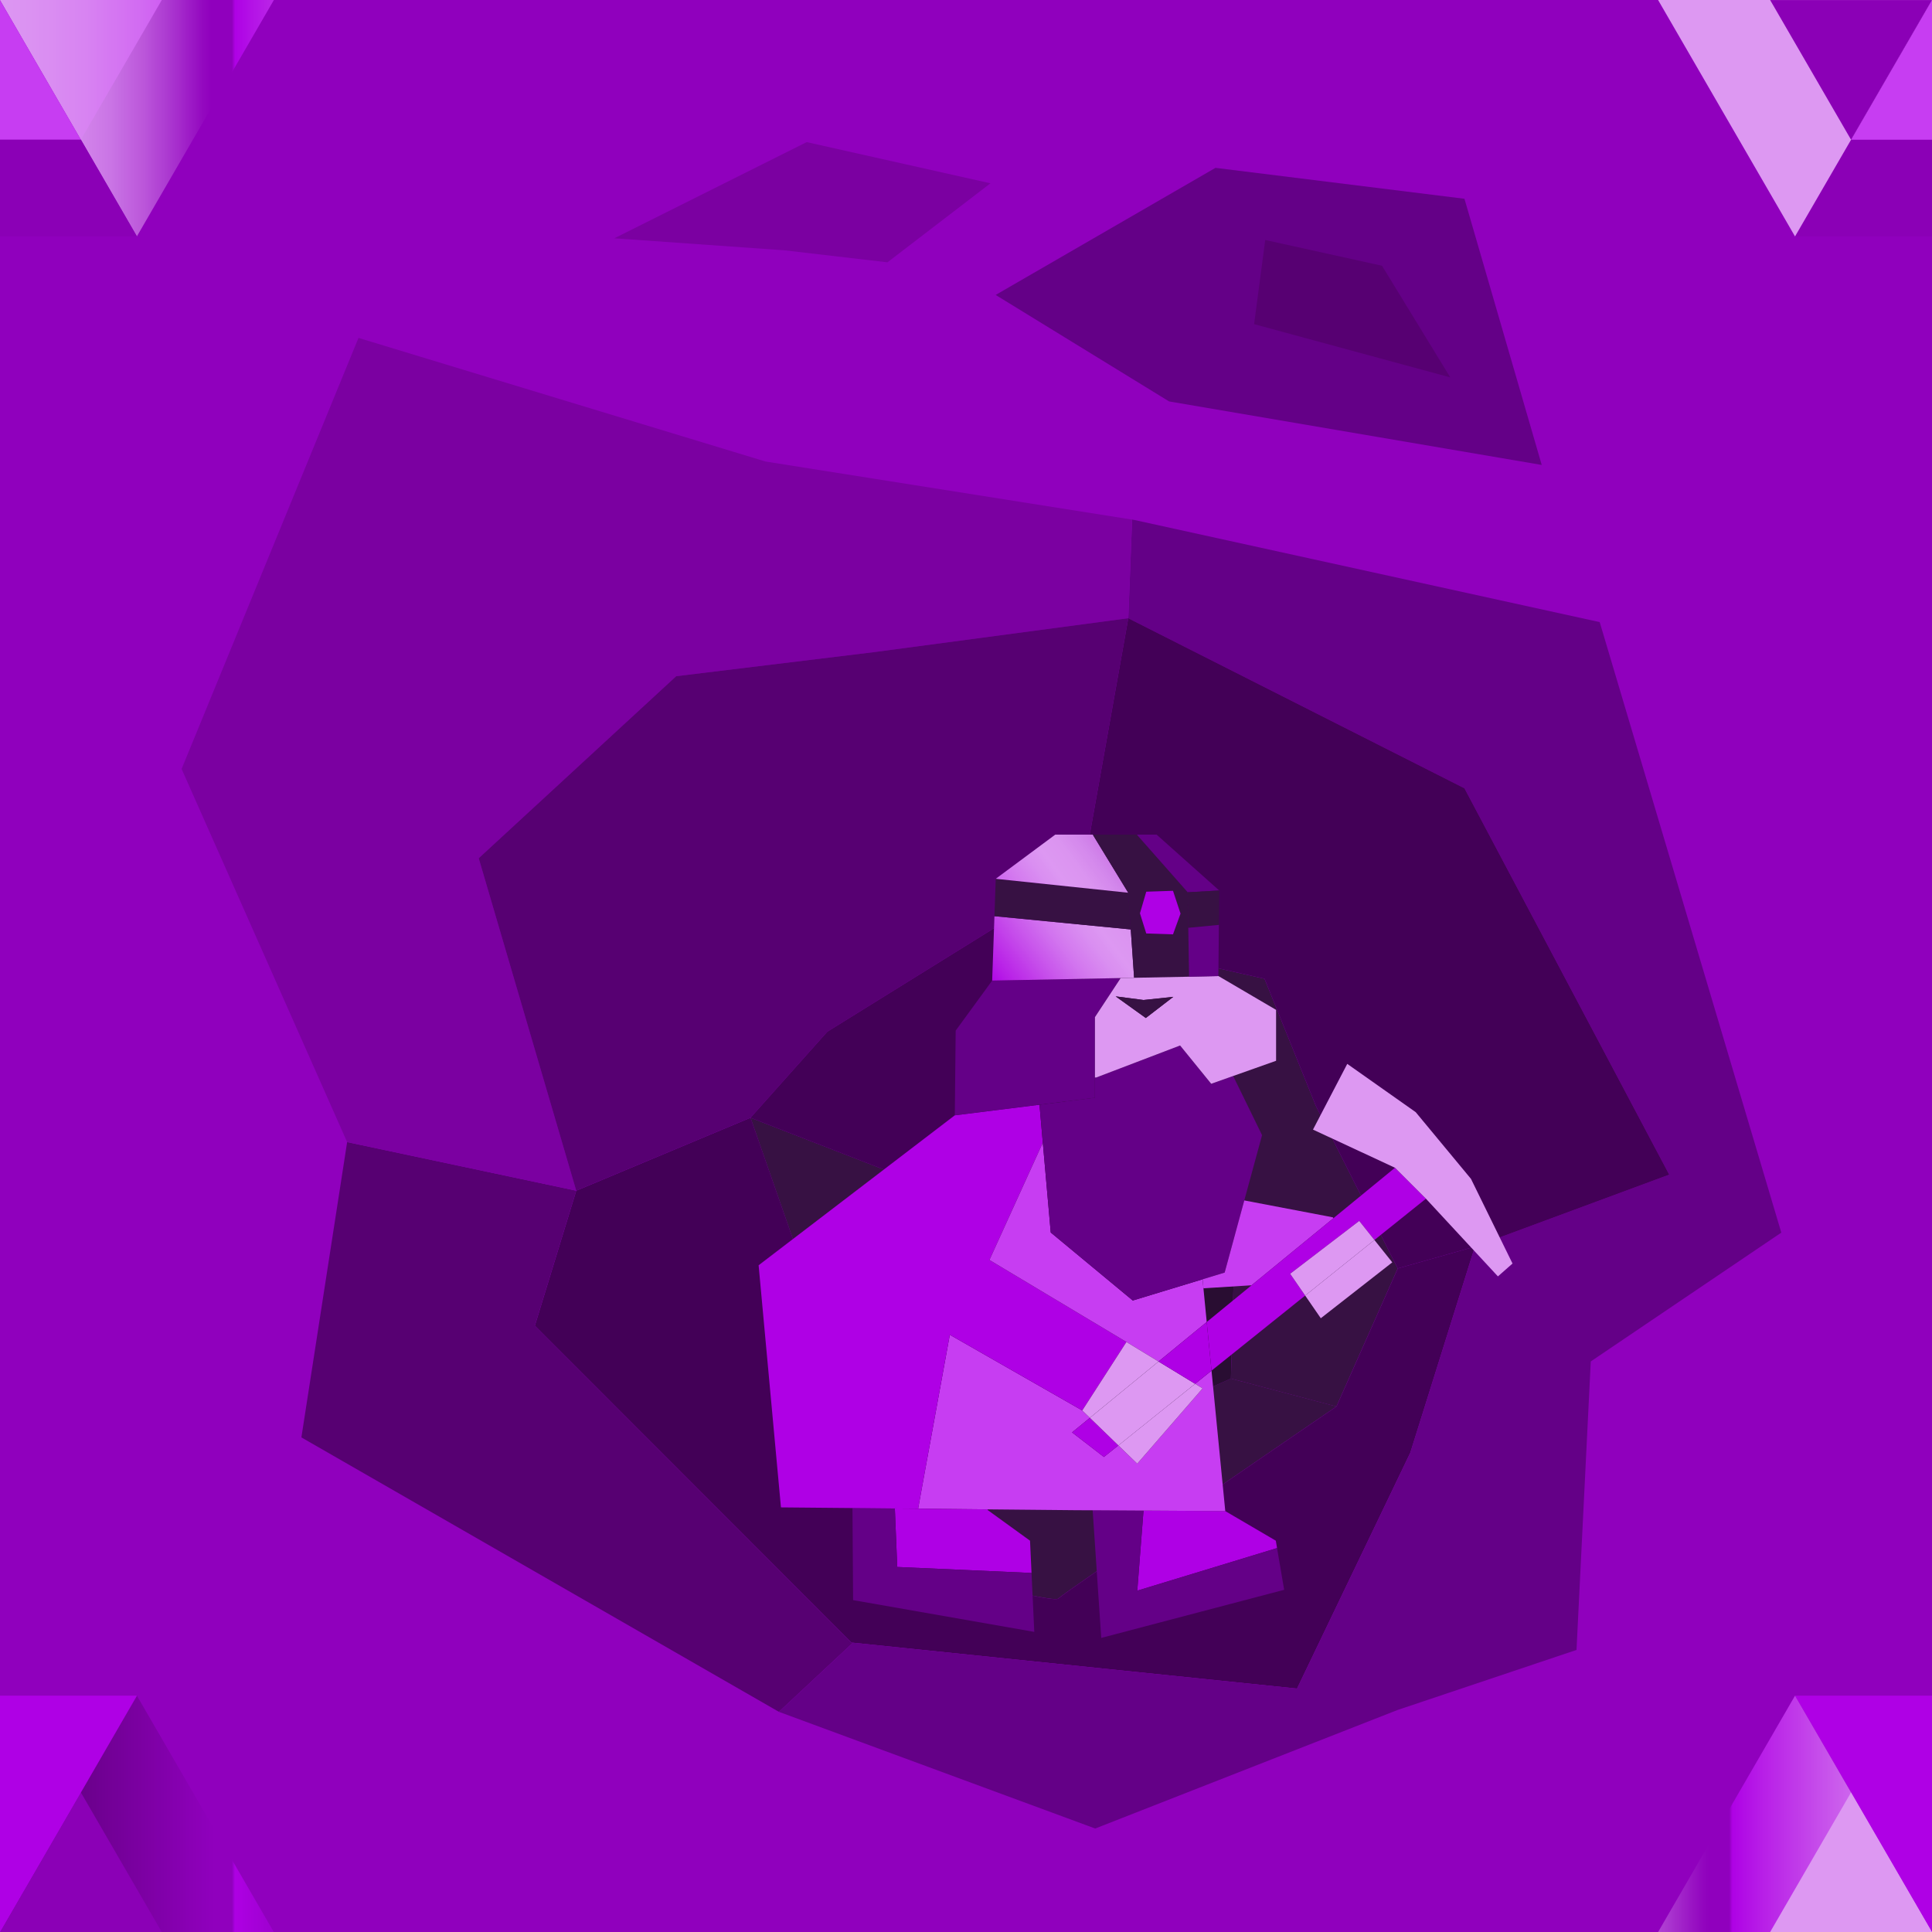<?xml version="1.0" encoding="UTF-8"?>
<svg xmlns="http://www.w3.org/2000/svg" xmlns:xlink="http://www.w3.org/1999/xlink" viewBox="0 0 500 500">
  <defs>
    <style>
      .cls-1 {
        fill: url(#linear-gradient-2);
      }

      .cls-2 {
        fill: url(#New_Pattern_Swatch_1-2);
      }

      .cls-3 {
        fill: url(#New_Pattern_Swatch_1-6);
      }

      .cls-4 {
        fill: #af00e5;
      }

      .cls-5 {
        fill: url(#New_Pattern_Swatch_3-2);
      }

      .cls-6 {
        fill: url(#New_Pattern_Swatch_3-5);
      }

      .cls-7 {
        clip-path: url(#clippath-2);
      }

      .cls-8 {
        fill: #371143;
      }

      .cls-9 {
        fill: url(#New_Pattern_Swatch_3-6);
      }

      .cls-10 {
        fill: url(#New_Pattern_Swatch_1-10);
      }

      .cls-11 {
        fill: url(#New_Pattern_Swatch_3-3);
      }

      .cls-12 {
        fill: url(#New_Pattern_Swatch_2-2);
      }

      .cls-13 {
        clip-path: url(#clippath-1);
      }

      .cls-14 {
        clip-path: url(#clippath-4);
      }

      .cls-15 {
        fill: #dd98f2;
      }

      .cls-16 {
        fill: url(#New_Pattern_Swatch_1-9);
      }

      .cls-17 {
        fill: #640087;
      }

      .cls-18 {
        fill: url(#New_Pattern_Swatch_2-5);
      }

      .cls-19 {
        fill: #c73df2;
      }

      .cls-20 {
        fill: url(#New_Pattern_Swatch_1-4);
      }

      .cls-21 {
        fill: #290d32;
      }

      .cls-22 {
        clip-path: url(#clippath);
      }

      .cls-23 {
        fill: #570072;
      }

      .cls-24 {
        fill: none;
      }

      .cls-25 {
        clip-path: url(#clippath-3);
      }

      .cls-26 {
        fill: #9000bd;
      }

      .cls-27 {
        fill: url(#New_Pattern_Swatch_1-7);
      }

      .cls-28 {
        fill: url(#New_Pattern_Swatch_2);
      }

      .cls-29 {
        fill: url(#New_Pattern_Swatch_3-4);
      }

      .cls-30 {
        fill: url(#New_Pattern_Swatch_2-3);
      }

      .cls-31 {
        fill: url(#New_Pattern_Swatch_3);
      }

      .cls-32 {
        fill: url(#linear-gradient-3);
      }

      .cls-33 {
        clip-path: url(#clippath-5);
      }

      .cls-34 {
        fill: url(#New_Pattern_Swatch_2-4);
      }

      .cls-35 {
        fill: url(#linear-gradient);
      }

      .cls-36 {
        fill: url(#New_Pattern_Swatch_1-5);
      }

      .cls-37 {
        fill: #430057;
      }

      .cls-38 {
        fill: url(#New_Pattern_Swatch_1);
      }

      .cls-39 {
        fill: url(#New_Pattern_Swatch_1-8);
      }

      .cls-40 {
        fill: url(#New_Pattern_Swatch_1-3);
      }

      .cls-41 {
        fill: #8b00b6;
      }

      .cls-42 {
        fill: #7b00a1;
      }
    </style>
    <linearGradient id="linear-gradient" x1="11983" y1="-10369" x2="12117" y2="-10369" gradientTransform="translate(-11983 -10326) scale(1 -1)" gradientUnits="userSpaceOnUse">
      <stop offset="0" stop-color="#af00e5"/>
      <stop offset=".06" stop-color="#b71ae7"/>
      <stop offset=".21" stop-color="#c750eb"/>
      <stop offset=".33" stop-color="#d377ef"/>
      <stop offset=".43" stop-color="#da8ff1"/>
      <stop offset=".49" stop-color="#dd98f2"/>
      <stop offset=".57" stop-color="#db94f0"/>
      <stop offset=".64" stop-color="#d488ec"/>
      <stop offset=".72" stop-color="#ca74e5"/>
      <stop offset=".79" stop-color="#bc58db"/>
      <stop offset=".86" stop-color="#aa34cf"/>
      <stop offset=".93" stop-color="#9409c0"/>
      <stop offset=".95" stop-color="#9000bd"/>
    </linearGradient>
    <pattern id="New_Pattern_Swatch_1" data-name="New Pattern Swatch 1" x="0" y="0" width="134" height="86" patternTransform="translate(-2850.58 -7137.26) rotate(-36.61) scale(.48) skewX(.11)" patternUnits="userSpaceOnUse" viewBox="0 0 134 86">
      <g>
        <rect class="cls-24" width="134" height="86"/>
        <rect class="cls-35" width="134" height="86"/>
      </g>
    </pattern>
    <clipPath id="clippath">
      <rect class="cls-24" x="-520" y="-520" width="500" height="500"/>
    </clipPath>
    <pattern id="New_Pattern_Swatch_1-2" data-name="New Pattern Swatch 1" patternTransform="translate(-1422.86 -1713.69) scale(.84)" xlink:href="#New_Pattern_Swatch_1"/>
    <linearGradient id="linear-gradient-2" x1="12140.5" y1="-10568.5" x2="12274.5" y2="-10568.5" gradientTransform="translate(-12140.5 -10525.5) scale(1 -1)" gradientUnits="userSpaceOnUse">
      <stop offset="0" stop-color="#dd98f2"/>
      <stop offset=".1" stop-color="#db92f2"/>
      <stop offset=".22" stop-color="#d884f2"/>
      <stop offset=".35" stop-color="#d26bf2"/>
      <stop offset=".48" stop-color="#ca49f2"/>
      <stop offset=".53" stop-color="#c73df2"/>
      <stop offset=".53" stop-color="#c73df2"/>
      <stop offset=".61" stop-color="#cf5ef2"/>
      <stop offset=".7" stop-color="#d577f2"/>
      <stop offset=".79" stop-color="#d989f2"/>
      <stop offset=".89" stop-color="#dc94f2"/>
      <stop offset="1" stop-color="#dd98f2"/>
    </linearGradient>
    <pattern id="New_Pattern_Swatch_3" data-name="New Pattern Swatch 3" x="0" y="0" width="134" height="86" patternTransform="translate(-1486.13 -1686.91) scale(.84)" patternUnits="userSpaceOnUse" viewBox="0 0 134 86">
      <g>
        <rect class="cls-24" width="134" height="86"/>
        <rect class="cls-1" width="134" height="86"/>
      </g>
    </pattern>
    <clipPath id="clippath-1">
      <rect class="cls-24" y="-520" width="500" height="500"/>
    </clipPath>
    <pattern id="New_Pattern_Swatch_1-3" data-name="New Pattern Swatch 1" patternTransform="translate(-1353.03 -1713.69) scale(.84)" xlink:href="#New_Pattern_Swatch_1"/>
    <pattern id="New_Pattern_Swatch_3-2" data-name="New Pattern Swatch 3" patternTransform="translate(-1416.3 -1686.91) scale(.84)" xlink:href="#New_Pattern_Swatch_3"/>
    <pattern id="New_Pattern_Swatch_1-4" data-name="New Pattern Swatch 1" patternTransform="translate(-1402.86 -1713.69) scale(.84)" xlink:href="#New_Pattern_Swatch_1"/>
    <pattern id="New_Pattern_Swatch_3-3" data-name="New Pattern Swatch 3" patternTransform="translate(-1466.13 -1686.91) scale(.84)" xlink:href="#New_Pattern_Swatch_3"/>
    <clipPath id="clippath-2">
      <rect class="cls-24" x="520" y="-520" width="500" height="500"/>
    </clipPath>
    <clipPath id="clippath-3">
      <rect class="cls-24" x="520" y="0" width="500" height="500"/>
    </clipPath>
    <pattern id="New_Pattern_Swatch_1-5" data-name="New Pattern Swatch 1" patternTransform="translate(-1333.03 -1697.6) scale(.84)" xlink:href="#New_Pattern_Swatch_1"/>
    <clipPath id="clippath-4">
      <rect class="cls-24" y="0" width="500" height="500"/>
    </clipPath>
    <linearGradient id="linear-gradient-3" x1="12179" y1="-10431" x2="12313" y2="-10431" gradientTransform="translate(-12179 -10388) scale(1 -1)" gradientUnits="userSpaceOnUse">
      <stop offset="0" stop-color="#af00e5"/>
      <stop offset=".49" stop-color="#570072"/>
      <stop offset=".95" stop-color="#9000bd"/>
    </linearGradient>
    <pattern id="New_Pattern_Swatch_2" data-name="New Pattern Swatch 2" x="0" y="0" width="134" height="86" patternTransform="translate(-1353.03 -1765.68) scale(.84)" patternUnits="userSpaceOnUse" viewBox="0 0 134 86">
      <g>
        <rect class="cls-24" width="134" height="86"/>
        <rect class="cls-32" width="134" height="86"/>
      </g>
    </pattern>
    <pattern id="New_Pattern_Swatch_1-6" data-name="New Pattern Swatch 1" patternTransform="translate(-1353.03 -1765.68) scale(.84)" xlink:href="#New_Pattern_Swatch_1"/>
    <pattern id="New_Pattern_Swatch_1-7" data-name="New Pattern Swatch 1" patternTransform="translate(-1353.03 -1765.68) scale(.84)" xlink:href="#New_Pattern_Swatch_1"/>
    <pattern id="New_Pattern_Swatch_3-4" data-name="New Pattern Swatch 3" patternTransform="translate(-1416.3 -1738.89) scale(.84)" xlink:href="#New_Pattern_Swatch_3"/>
    <pattern id="New_Pattern_Swatch_2-2" data-name="New Pattern Swatch 2" patternTransform="translate(-1353.03 -1697.6) scale(.84)" xlink:href="#New_Pattern_Swatch_2"/>
    <pattern id="New_Pattern_Swatch_1-8" data-name="New Pattern Swatch 1" patternTransform="translate(-1353.03 -1697.6) scale(.84)" xlink:href="#New_Pattern_Swatch_1"/>
    <pattern id="New_Pattern_Swatch_2-3" data-name="New Pattern Swatch 2" patternTransform="translate(-1402.86 -1697.6) scale(.84)" xlink:href="#New_Pattern_Swatch_2"/>
    <pattern id="New_Pattern_Swatch_1-9" data-name="New Pattern Swatch 1" patternTransform="translate(-1402.86 -1693.71) scale(.84)" xlink:href="#New_Pattern_Swatch_1"/>
    <pattern id="New_Pattern_Swatch_3-5" data-name="New Pattern Swatch 3" patternTransform="translate(-1466.13 -1666.92) scale(.84)" xlink:href="#New_Pattern_Swatch_3"/>
    <clipPath id="clippath-5">
      <rect class="cls-24" x="-520" y="0" width="500" height="500"/>
    </clipPath>
    <pattern id="New_Pattern_Swatch_2-4" data-name="New Pattern Swatch 2" patternTransform="translate(-1422.86 -1765.68) scale(.84)" xlink:href="#New_Pattern_Swatch_2"/>
    <pattern id="New_Pattern_Swatch_1-10" data-name="New Pattern Swatch 1" patternTransform="translate(-1422.86 -1765.68) scale(.84)" xlink:href="#New_Pattern_Swatch_1"/>
    <pattern id="New_Pattern_Swatch_3-6" data-name="New Pattern Swatch 3" patternTransform="translate(-1486.13 -1738.89) scale(.84)" xlink:href="#New_Pattern_Swatch_3"/>
    <pattern id="New_Pattern_Swatch_2-5" data-name="New Pattern Swatch 2" patternTransform="translate(-1422.86 -1697.6) scale(.84)" xlink:href="#New_Pattern_Swatch_2"/>
  </defs>
  <g id="Layer_2" data-name="Layer 2">
    <rect class="cls-26" x="0" width="500" height="500"/>
  </g>
  <g id="Layer_1" data-name="Layer 1">
    <g>
      <path class="cls-37" d="m364.96,376.01l-29.29,60.99-114.92-11.86-.39-.04-81.94-82,10.72-34.95,45.1-18.89,11.08,31.71-3.36,34.16,33.53,50.11s37.06,9.89,38.39,8.47,72-49.7,72-49.7l15.87-35.74,19.96-5.65-16.74,53.38Z"/>
      <polygon class="cls-23" points="220.74 425.14 201.58 443.02 78 372 89.84 295.57 149.13 308.15 138.41 343.1 220.35 425.1 220.74 425.14"/>
      <polygon class="cls-17" points="364.96 376.01 381.7 322.62 432 304 379 204 292 160 292.99 134.47 293.58 134.57 414 161 461 319 411.69 352.34 408 427 361.67 442.55 283.44 473.22 201.58 443.02 220.74 425.14 335.66 437 364.96 376.01"/>
      <polygon class="cls-42" points="149.13 308.15 89.84 295.57 47 199 92.78 87.45 198.11 119.44 292.99 134.47 292 160 226.11 168.78 175 175 123.89 222.11 149.13 308.15"/>
      <path class="cls-8" d="m235.48,405.24l-33.53-50.11,3.36-34.16-11.08-31.71,42.04,16.34-21.26,47.14,34.44,34.7,69.11-30.67,27.31,7.23s-70.67,48.29-72,49.7-38.39-8.47-38.39-8.47Z"/>
      <polygon class="cls-23" points="149.13 308.15 123.89 222.11 175 175 226.11 168.78 292 160 277.38 242.09 257.45 240.11 214.11 267 194.23 289.27 149.13 308.15"/>
      <polygon class="cls-21" points="249.44 387.45 215.01 352.75 236.26 305.61 271.86 283.56 272.78 283 299.76 302.05 320.11 301 318.56 356.78 249.44 387.45"/>
      <polygon class="cls-37" points="236.26 305.61 194.23 289.27 214.11 267 257.45 240.11 277.38 242.09 276.71 245.85 271.44 283 271.86 283.56 236.26 305.61"/>
      <polygon class="cls-8" points="345.86 364.01 318.56 356.78 320.11 301 299.76 302.05 272.78 283 271.86 283.56 271.44 283 276.71 245.85 277.38 242.09 277.67 242.11 327.26 253.3 340.54 286.18 361.73 328.27 345.86 364.01"/>
      <polygon class="cls-37" points="361.73 328.27 340.54 286.18 327.26 253.3 277.67 242.11 277.38 242.09 292 160 379 204 432 304 381.7 322.62 361.73 328.27"/>
    </g>
    <g>
      <polygon class="cls-4" points="294.33 411.66 330.5 400.64 330.18 398.73 317.1 391.07 295.94 390.94 294.33 411.66"/>
      <polygon class="cls-17" points="282.78 390.86 285 423.89 332.34 411.44 330.5 400.64 294.33 411.66 295.94 390.94 282.78 390.86"/>
      <polygon class="cls-19" points="282.78 390.86 295.94 390.94 317.1 391.07 313.54 354.73 309.3 358.13 311.23 359.31 294.32 378.79 289.44 374.07 285.69 377.07 277.45 370.7 282.06 366.93 280.09 365.03 245.81 345.44 237.65 390.21 237.65 390.44 255.6 390.62 278.46 390.84 282.78 390.86"/>
      <polygon class="cls-4" points="232.21 405.53 266.88 407.08 266.96 407.08 266.57 398.73 255.6 390.79 255.6 390.62 237.65 390.44 231.59 390.39 231.59 390.44 232.21 405.53"/>
      <polygon class="cls-17" points="266.88 407.08 232.21 405.53 231.59 390.44 231.59 390.39 220.62 390.28 220.62 390.44 220.78 414.11 267.67 422.33 266.96 407.08 266.88 407.08"/>
      <polygon class="cls-4" points="196.33 327.45 202.11 390.11 220.62 390.28 231.59 390.39 237.65 390.44 237.65 390.21 245.81 345.44 280.09 365.03 291.52 347.3 256.07 326.08 269.88 295.73 269.02 285.9 247.1 288.64 196.33 327.45"/>
      <polygon class="cls-17" points="269.02 285.9 283.36 284.1 283.36 278.85 283.36 263.23 290.02 253.12 256.77 253.78 247.33 266.72 247.1 288.64 269.02 285.9"/>
      <polygon class="cls-19" points="269.88 295.73 256.07 326.08 291.52 347.3 299.83 352.36 312.3 342.13 311.45 333.42 311.23 331.08 293.16 336.57 271.93 318.97 269.88 295.73"/>
      <polygon class="cls-38" points="290.02 253.12 293.5 253.05 293.5 252.96 292.64 240.54 257.7 237.14 257.36 237.13 256.77 253.78 290.02 253.12"/>
      <polygon class="cls-8" points="257.7 227.43 257.36 237.13 257.7 237.14 292.64 240.54 291.99 231.04 257.7 227.43"/>
      <polygon class="cls-38" points="257.7 227.43 291.99 231.04 282.89 216.12 282.89 216 273.1 216 257.7 227.43"/>
      <polygon class="cls-17" points="269.88 295.73 271.93 318.97 293.16 336.57 311.23 331.08 316.94 329.34 322.02 310.67 326.62 293.78 319.16 278.5 319.15 278.47 313.45 280.49 305.4 270.57 283.71 278.85 283.36 278.85 283.36 284.1 269.02 285.9 269.88 295.73"/>
      <polygon class="cls-4" points="277.45 370.7 285.69 377.07 289.44 374.07 282.06 366.93 277.45 370.7"/>
      <polygon class="cls-15" points="291.52 347.3 280.09 365.03 282.06 366.93 299.83 352.36 291.52 347.3"/>
      <polygon class="cls-15" points="299.83 352.36 282.06 366.93 289.44 374.07 309.3 358.13 299.83 352.36"/>
      <path class="cls-8" d="m292.64,240.54l.86,12.42v.08l14.22-.28-.2-12.66-.15-9.18-13.06-14.8v-.12h-11.43v.12l9.1,14.92.66,9.5Zm2.38-4.18l1.63-5.6,6.92-.23,1.95,5.91-1.95,5.37-6.92-.23-1.63-5.21Z"/>
      <path class="cls-15" d="m307.73,252.77l-14.22.28-3.48.07-6.66,10.11v15.62h.35l21.69-8.28,8.05,9.91,5.7-2.02,11.09-3.93v-13.18l-14.92-8.75-7.58.15Zm-11.19,10.69l-7.81-5.6,7.23.94,7.7-.82-7.12,5.48Z"/>
      <polygon class="cls-8" points="288.73 257.86 296.53 263.46 303.65 257.98 295.95 258.8 288.73 257.86"/>
      <polygon class="cls-15" points="289.44 374.07 294.32 378.79 311.23 359.31 309.3 358.13 289.44 374.07"/>
      <polygon class="cls-17" points="294.32 216 294.32 216.12 307.38 230.92 315.54 230.46 299.33 216 294.32 216"/>
      <polygon class="cls-4" points="296.65 230.77 295.02 236.37 296.65 241.58 303.57 241.81 305.52 236.44 303.57 230.54 296.65 230.77"/>
      <polygon class="cls-4" points="299.83 352.36 309.3 358.13 313.54 354.73 312.3 342.13 299.83 352.36"/>
      <polygon class="cls-8" points="307.38 230.92 307.53 240.1 307.77 240.1 315.45 239.36 315.54 230.46 307.38 230.92"/>
      <polygon class="cls-17" points="307.53 240.1 307.73 252.77 315.31 252.61 315.45 239.36 307.77 240.1 307.53 240.1"/>
      <polygon class="cls-19" points="311.23 331.08 311.45 333.42 311.81 333.39 323.9 332.63 345.1 315.26 344.93 315.04 322.07 310.68 322.02 310.67 316.94 329.34 311.23 331.08"/>
      <polygon class="cls-4" points="323.9 332.63 312.3 342.13 313.54 354.73 337.78 335.29 333.89 329.65 351.77 315.97 355.7 320.91 369.03 310.22 361.02 302.21 345.1 315.26 323.9 332.63"/>
      <polygon class="cls-15" points="333.89 329.65 337.78 335.29 353.93 322.33 355.7 320.91 351.77 315.97 333.89 329.65"/>
      <polygon class="cls-15" points="337.78 335.29 341.82 341.16 360.32 326.7 355.7 320.91 353.93 322.33 337.78 335.29"/>
      <polygon class="cls-15" points="348.67 275.33 339.8 292.34 361.02 302.21 369.03 310.22 387.66 330.33 391.44 327 380.69 305.09 366.39 287.83 348.67 275.33"/>
    </g>
    <polygon class="cls-17" points="257.67 76.33 302.56 103.89 399 120.33 379 51.44 314.56 43.44 257.67 76.33"/>
    <polygon class="cls-23" points="327.44 62.11 324.56 83.89 375.33 97.67 357.67 68.78 327.44 62.11"/>
    <polygon class="cls-42" points="203 64.78 229.67 67.89 256.33 47.44 208.78 36.78 159 61.67 203 64.78"/>
  </g>
  <g id="Layer_3" data-name="Layer 3">
    <g class="cls-22">
      <g>
        <g>
          <polygon class="cls-2" points="50.87 -19.99 15.43 41.19 -20 -19.98 -20 -19.99 50.87 -19.99"/>
          <polygon class="cls-41" points="-20 -19.98 15.43 41.19 -55.45 41.19 -20 -19.98"/>
        </g>
        <g>
          <polygon class="cls-31" points="21.87 -19.99 .93 16.16 -20.01 -19.99 21.87 -19.99"/>
          <polygon class="cls-19" points="-20.01 -19.99 .93 16.16 -40.95 16.16 -20.01 -19.99 -20.01 -19.99"/>
        </g>
      </g>
    </g>
    <g class="cls-13">
      <g>
        <g>
          <polygon class="cls-40" points="570.87 -19.99 535.43 41.19 500 -19.98 500 -19.99 570.87 -19.99"/>
          <polygon class="cls-41" points="500 -19.98 535.43 41.19 464.55 41.19 500 -19.98"/>
          <polygon class="cls-15" points="500 -19.98 464.55 41.19 429.11 -19.99 499.99 -19.99 500 -19.98"/>
        </g>
        <g>
          <polygon class="cls-5" points="541.87 -19.99 520.93 16.16 499.99 -19.99 541.87 -19.99"/>
          <polygon class="cls-19" points="499.99 -19.99 520.93 16.16 479.05 16.16 499.99 -19.99 499.99 -19.99"/>
          <polygon class="cls-41" points="499.99 -19.99 479.05 16.16 458.11 -19.99 499.99 -19.99"/>
        </g>
      </g>
      <g>
        <g>
          <polygon class="cls-20" points="70.87 -19.99 35.43 41.19 0 -19.98 0 -19.99 70.87 -19.99"/>
          <polygon class="cls-41" points="0 -19.98 35.43 41.19 -35.45 41.19 0 -19.98"/>
        </g>
        <g>
          <polygon class="cls-11" points="41.87 -19.99 20.93 16.16 0 -19.99 41.87 -19.99"/>
          <polygon class="cls-19" points="0 -19.99 20.93 16.16 -20.95 16.16 -.01 -19.99 0 -19.99"/>
        </g>
      </g>
    </g>
    <g class="cls-7">
      <g>
        <g>
          <polygon class="cls-41" points="520 -19.98 555.43 41.19 484.55 41.19 520 -19.98"/>
          <polygon class="cls-15" points="520 -19.98 484.55 41.19 449.11 -19.99 519.99 -19.99 520 -19.98"/>
        </g>
        <g>
          <polygon class="cls-19" points="519.99 -19.99 540.93 16.16 499.05 16.16 519.99 -19.99 519.99 -19.99"/>
          <polygon class="cls-41" points="519.99 -19.99 499.05 16.16 478.11 -19.99 519.99 -19.99"/>
        </g>
      </g>
    </g>
    <g class="cls-25">
      <g>
        <g>
          <polygon class="cls-4" points="555.43 438.84 520 500.01 519.99 500.01 484.55 438.84 555.43 438.84"/>
          <polygon class="cls-36" points="484.55 438.84 519.99 500.01 449.11 500.01 484.55 438.84"/>
        </g>
        <g>
          <polygon class="cls-4" points="540.93 463.87 519.99 500.01 519.99 500.01 499.05 463.87 540.93 463.87"/>
          <polygon class="cls-15" points="499.05 463.87 519.99 500.01 478.11 500.01 499.05 463.87"/>
        </g>
      </g>
      <g>
        <g>
          <polygon class="cls-41" points="520 0 555.43 61.17 484.56 61.17 520 0"/>
          <polygon class="cls-15" points="520 0 484.56 61.17 449.11 0 519.99 0 520 0"/>
        </g>
        <g>
          <polygon class="cls-19" points="520 0 540.93 36.14 499.06 36.14 519.99 0 520 0"/>
          <polygon class="cls-41" points="519.99 0 499.06 36.14 478.12 0 519.99 0"/>
        </g>
      </g>
    </g>
    <g class="cls-14">
      <g>
        <g>
          <polygon class="cls-28" points="535.43 -61.16 570.87 0 500 0 535.43 -61.16"/>
          <polygon class="cls-3" points="570.87 0 535.43 61.19 500 .02 500 0 570.87 0"/>
          <polygon class="cls-4" points="535.43 -61.16 500 0 499.99 0 464.55 -61.16 535.43 -61.16"/>
          <polygon class="cls-41" points="500 .02 535.43 61.19 464.55 61.19 500 .02"/>
          <polygon class="cls-4" points="500 0 500 .02 499.99 0 500 0"/>
          <polygon class="cls-15" points="500 .02 464.55 61.19 429.11 0 499.99 0 500 .02"/>
          <polygon class="cls-27" points="464.55 -61.16 499.99 0 429.11 0 464.55 -61.16"/>
        </g>
        <g>
          <polygon class="cls-41" points="520.93 -36.13 541.87 .01 499.99 .01 520.93 -36.13"/>
          <polygon class="cls-29" points="541.87 .01 520.93 36.16 499.99 .01 541.87 .01"/>
          <polygon class="cls-4" points="520.93 -36.13 499.99 .01 499.99 .01 479.05 -36.13 520.93 -36.13"/>
          <polygon class="cls-19" points="499.99 .01 520.93 36.16 479.05 36.16 499.99 .01 499.99 .01"/>
          <polygon class="cls-15" points="479.05 -36.13 499.99 .01 458.11 .01 479.05 -36.13"/>
          <polygon class="cls-41" points="499.99 .01 479.05 36.16 458.11 .01 499.99 .01"/>
        </g>
      </g>
      <g>
        <g>
          <polygon class="cls-12" points="535.43 438.84 570.87 500.01 500 500.01 535.43 438.84"/>
          <polygon class="cls-4" points="535.43 438.84 500 500.01 499.99 500.01 464.55 438.84 535.43 438.84"/>
          <polygon class="cls-39" points="464.55 438.84 499.99 500.01 429.11 500.01 464.55 438.84"/>
        </g>
        <g>
          <polygon class="cls-41" points="520.93 463.87 541.87 500.01 499.99 500.01 520.93 463.87"/>
          <polygon class="cls-4" points="520.93 463.87 499.99 500.01 499.99 500.01 479.05 463.87 520.93 463.87"/>
          <polygon class="cls-15" points="479.05 463.87 499.99 500.01 458.11 500.01 479.05 463.87"/>
        </g>
      </g>
      <g>
        <g>
          <polygon class="cls-30" points="35.43 438.84 70.87 500.01 0 500.01 35.43 438.84"/>
          <polygon class="cls-4" points="35.43 438.84 0 500.01 -.01 500.01 -35.45 438.84 35.43 438.84"/>
        </g>
        <g>
          <polygon class="cls-41" points="20.93 463.87 41.87 500.01 0 500.01 20.93 463.87"/>
          <polygon class="cls-4" points="20.93 463.87 0 500.01 -.01 500.01 -20.95 463.87 20.93 463.87"/>
        </g>
      </g>
      <g>
        <g>
          <polygon class="cls-16" points="70.88 0 35.43 61.17 0 0 0 0 70.88 0"/>
          <polygon class="cls-41" points="0 0 35.43 61.17 -35.44 61.17 0 0"/>
        </g>
        <g>
          <polygon class="cls-6" points="41.87 0 20.93 36.14 0 0 41.87 0"/>
          <polygon class="cls-19" points="0 0 20.93 36.14 -20.94 36.14 0 0 0 0"/>
        </g>
      </g>
    </g>
    <g class="cls-33">
      <g>
        <g>
          <polygon class="cls-34" points="15.43 -61.16 50.87 0 -20 0 15.43 -61.16"/>
          <polygon class="cls-10" points="50.87 0 15.43 61.19 -20 .02 -20 0 50.87 0"/>
          <polygon class="cls-4" points="15.43 -61.16 -20 0 -20.01 0 -55.45 -61.16 15.43 -61.16"/>
          <polygon class="cls-41" points="-20 .02 15.43 61.19 -55.45 61.19 -20 .02"/>
        </g>
        <g>
          <polygon class="cls-41" points=".93 -36.13 21.87 .01 -20.01 .01 .93 -36.13"/>
          <polygon class="cls-9" points="21.87 .01 .93 36.16 -20.01 .01 21.87 .01"/>
          <polygon class="cls-4" points=".93 -36.13 -20.01 .01 -20.01 .01 -40.95 -36.13 .93 -36.13"/>
          <polygon class="cls-19" points="-20.01 .01 .93 36.16 -40.95 36.16 -20.01 .01 -20.01 .01"/>
        </g>
      </g>
      <g>
        <g>
          <polygon class="cls-18" points="15.43 438.84 50.87 500.01 -20 500.01 15.43 438.84"/>
          <polygon class="cls-4" points="15.43 438.84 -20 500.01 -20.01 500.01 -55.45 438.84 15.43 438.84"/>
        </g>
        <g>
          <polygon class="cls-41" points=".93 463.87 21.87 500.01 -20.01 500.01 .93 463.87"/>
          <polygon class="cls-4" points=".93 463.87 -20.01 500.01 -20.01 500.01 -40.95 463.87 .93 463.87"/>
        </g>
      </g>
    </g>
  </g>
</svg>